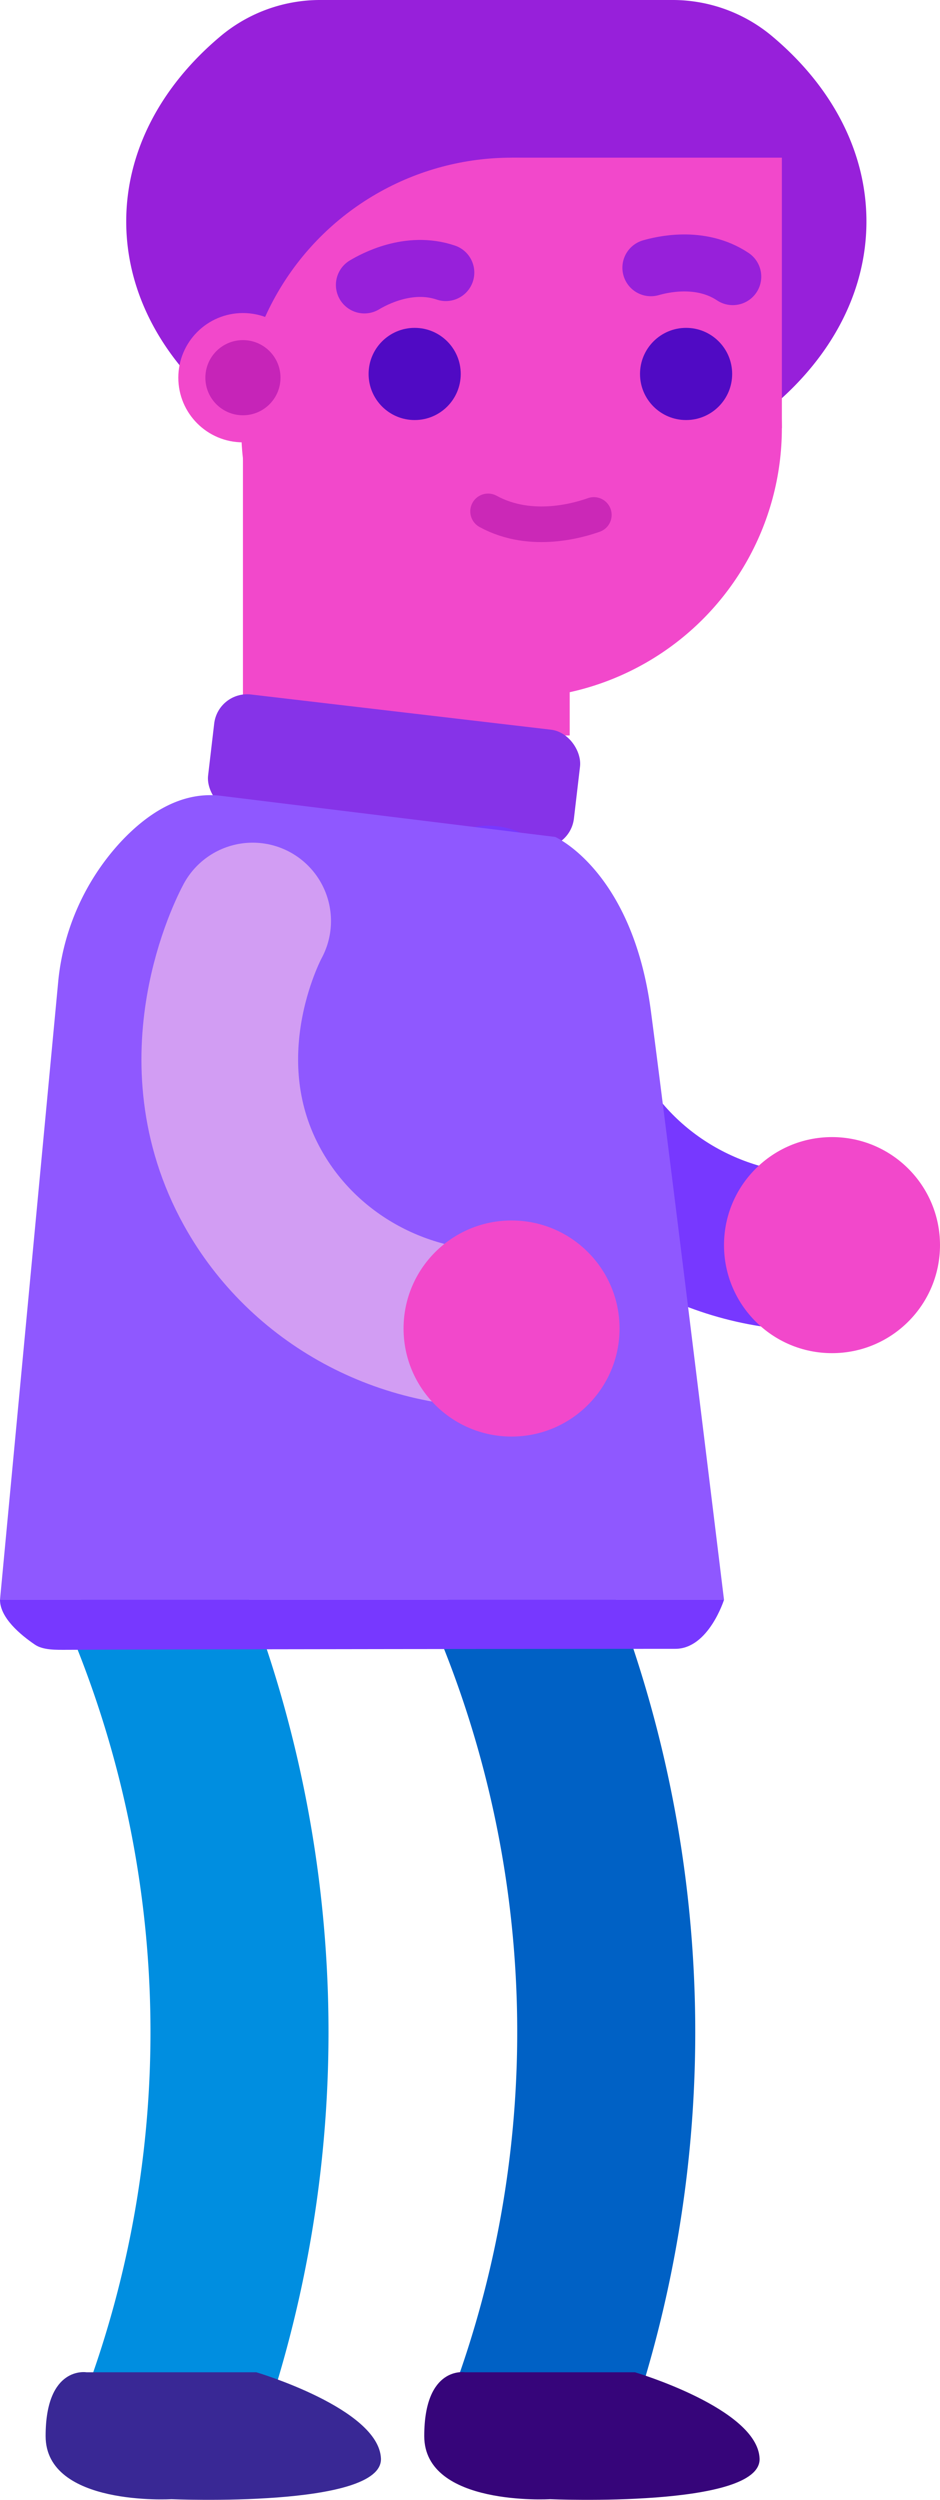 <svg xmlns="http://www.w3.org/2000/svg" viewBox="0 0 264 701.78"><defs><style>.cls-1{fill:#9720da;}.cls-2{fill:#f248cb;}.cls-3{fill:#c624b8;}.cls-4{fill:#8633e8;}.cls-12,.cls-15,.cls-5,.cls-6,.cls-7,.cls-8{fill:none;stroke-miterlimit:10;}.cls-5{stroke:#cb28b7;stroke-width:10px;}.cls-12,.cls-15,.cls-5,.cls-8{stroke-linecap:round;}.cls-6{stroke:#008ee0;}.cls-6,.cls-7{stroke-width:50px;}.cls-7{stroke:#0061c5;}.cls-8{stroke:#7738ff;}.cls-15,.cls-8{stroke-width:44px;}.cls-9{fill:#8f58ff;}.cls-10{fill:#7738ff;}.cls-11{fill:#500ac4;}.cls-12{stroke:#9720da;stroke-width:16px;}.cls-13{fill:#36057a;}.cls-14{fill:#392895;}.cls-15{stroke:#d29df3;}</style></defs><title>business</title><g id="Hair"><path class="cls-1" d="M7269.74,6826.89h-99.17a43.57,43.57,0,0,0-28.28,10.49c-16.24,13.76-26.1,31.86-26.1,51.68,0,25.39,16.17,47.94,41.19,62.18v-.84h125.5v.84c25-14.24,41.2-36.79,41.2-62.18,0-19.84-9.88-37.94-26.13-51.7A43.51,43.51,0,0,0,7269.74,6826.89Z" transform="translate(-7080.74 -6826.89)"/></g><g id="Head"><circle class="cls-2" cx="143.67" cy="120.18" r="75.92"/><rect class="cls-2" x="143.67" y="44.26" width="75.92" height="75.92"/><circle class="cls-2" cx="68.23" cy="106.03" r="18.15"/><circle class="cls-3" cx="68.23" cy="106.03" r="10.55"/></g><g id="Neck"><rect class="cls-2" x="68.23" y="124.18" width="91.77" height="82.29"/><rect class="cls-4" x="7140.08" y="7026.36" width="103.45" height="33.33" rx="9.31" transform="translate(-6211.67 -7616.44) rotate(6.69)"/></g><g id="Mouth"><path class="cls-5" d="M7247.52,6971.45c-3.57,1.26-17.42,5.72-29.7-1" transform="translate(-7080.74 -6826.89)"/></g><g id="Legs"><path class="cls-6" d="M7120.54,7268.33a316.75,316.75,0,0,1,7.2,240.48" transform="translate(-7080.74 -6826.89)"/><path class="cls-7" d="M7223.54,7268.33a316.75,316.75,0,0,1,7.2,240.48" transform="translate(-7080.74 -6826.89)"/></g><g id="armL"><path class="cls-8" d="M7217.82,7080.69c-1.32,2.43,3.76,22,23.87,58.14,14.32,25.73,42.64,41.11,72.72,39.5" transform="translate(-7080.74 -6826.89)"/></g><g id="Body"><path class="cls-9" d="M7142.57,7050.27l94.09,11.57s21.69,9.52,26.88,48.85S7284.08,7276,7284.08,7276H7080.74L7097.13,7102a67.41,67.41,0,0,1,17.3-38.53C7121.76,7055.55,7131.36,7049,7142.57,7050.27Z" transform="translate(-7080.74 -6826.89)"/><path class="cls-10" d="M7080.74,7276h203.34s-4.34,13.76-13.67,13.76c-8.47,0-145.58.1-171,.28-2.83,0-6.52.13-8.86-1.45C7086.51,7285.85,7080.74,7281.06,7080.74,7276Z" transform="translate(-7080.74 -6826.89)"/></g><g id="Eye_R"><circle class="cls-11" cx="192.69" cy="104.98" r="12.94"/></g><g id="Brow_R"><path class="cls-12" d="M7263.54,6902.05c2.84-.81,13.84-3.61,23,2.5" transform="translate(-7080.74 -6826.89)"/></g><g id="Brow_L"><path class="cls-12" d="M7183.08,6906.88c2.53-1.51,12.45-7,22.87-3.47" transform="translate(-7080.74 -6826.89)"/></g><g id="Eye_L"><circle class="cls-11" cx="116.46" cy="104.98" r="12.94"/></g><g id="BG_Foot"><path class="cls-13" d="M7211.34,7492.85h47.73s34.37,10.18,35,24.18-58.86,11.45-58.86,11.45-35.32,2.09-35.32-17.72S7211.34,7492.85,7211.34,7492.85Z" transform="translate(-7080.74 -6826.89)"/></g><g id="Foot"><path class="cls-14" d="M7105,7492.85h47.73s34.37,10.18,35,24.18-58.86,11.45-58.86,11.45-35.32,2.09-35.32-17.72S7105,7492.85,7105,7492.85Z" transform="translate(-7080.74 -6826.89)"/></g><g id="BG_Hand"><circle class="cls-2" cx="233.67" cy="349.54" r="30.33"/><path class="cls-15" d="M7151.7,7085.45c-1.31,2.44-20.11,38.74,0,74.88,14.32,25.74,42.64,41.11,72.72,39.51" transform="translate(-7080.74 -6826.89)"/></g><g id="Hand"><circle class="cls-2" cx="143.67" cy="372.95" r="30.33"/></g></svg>